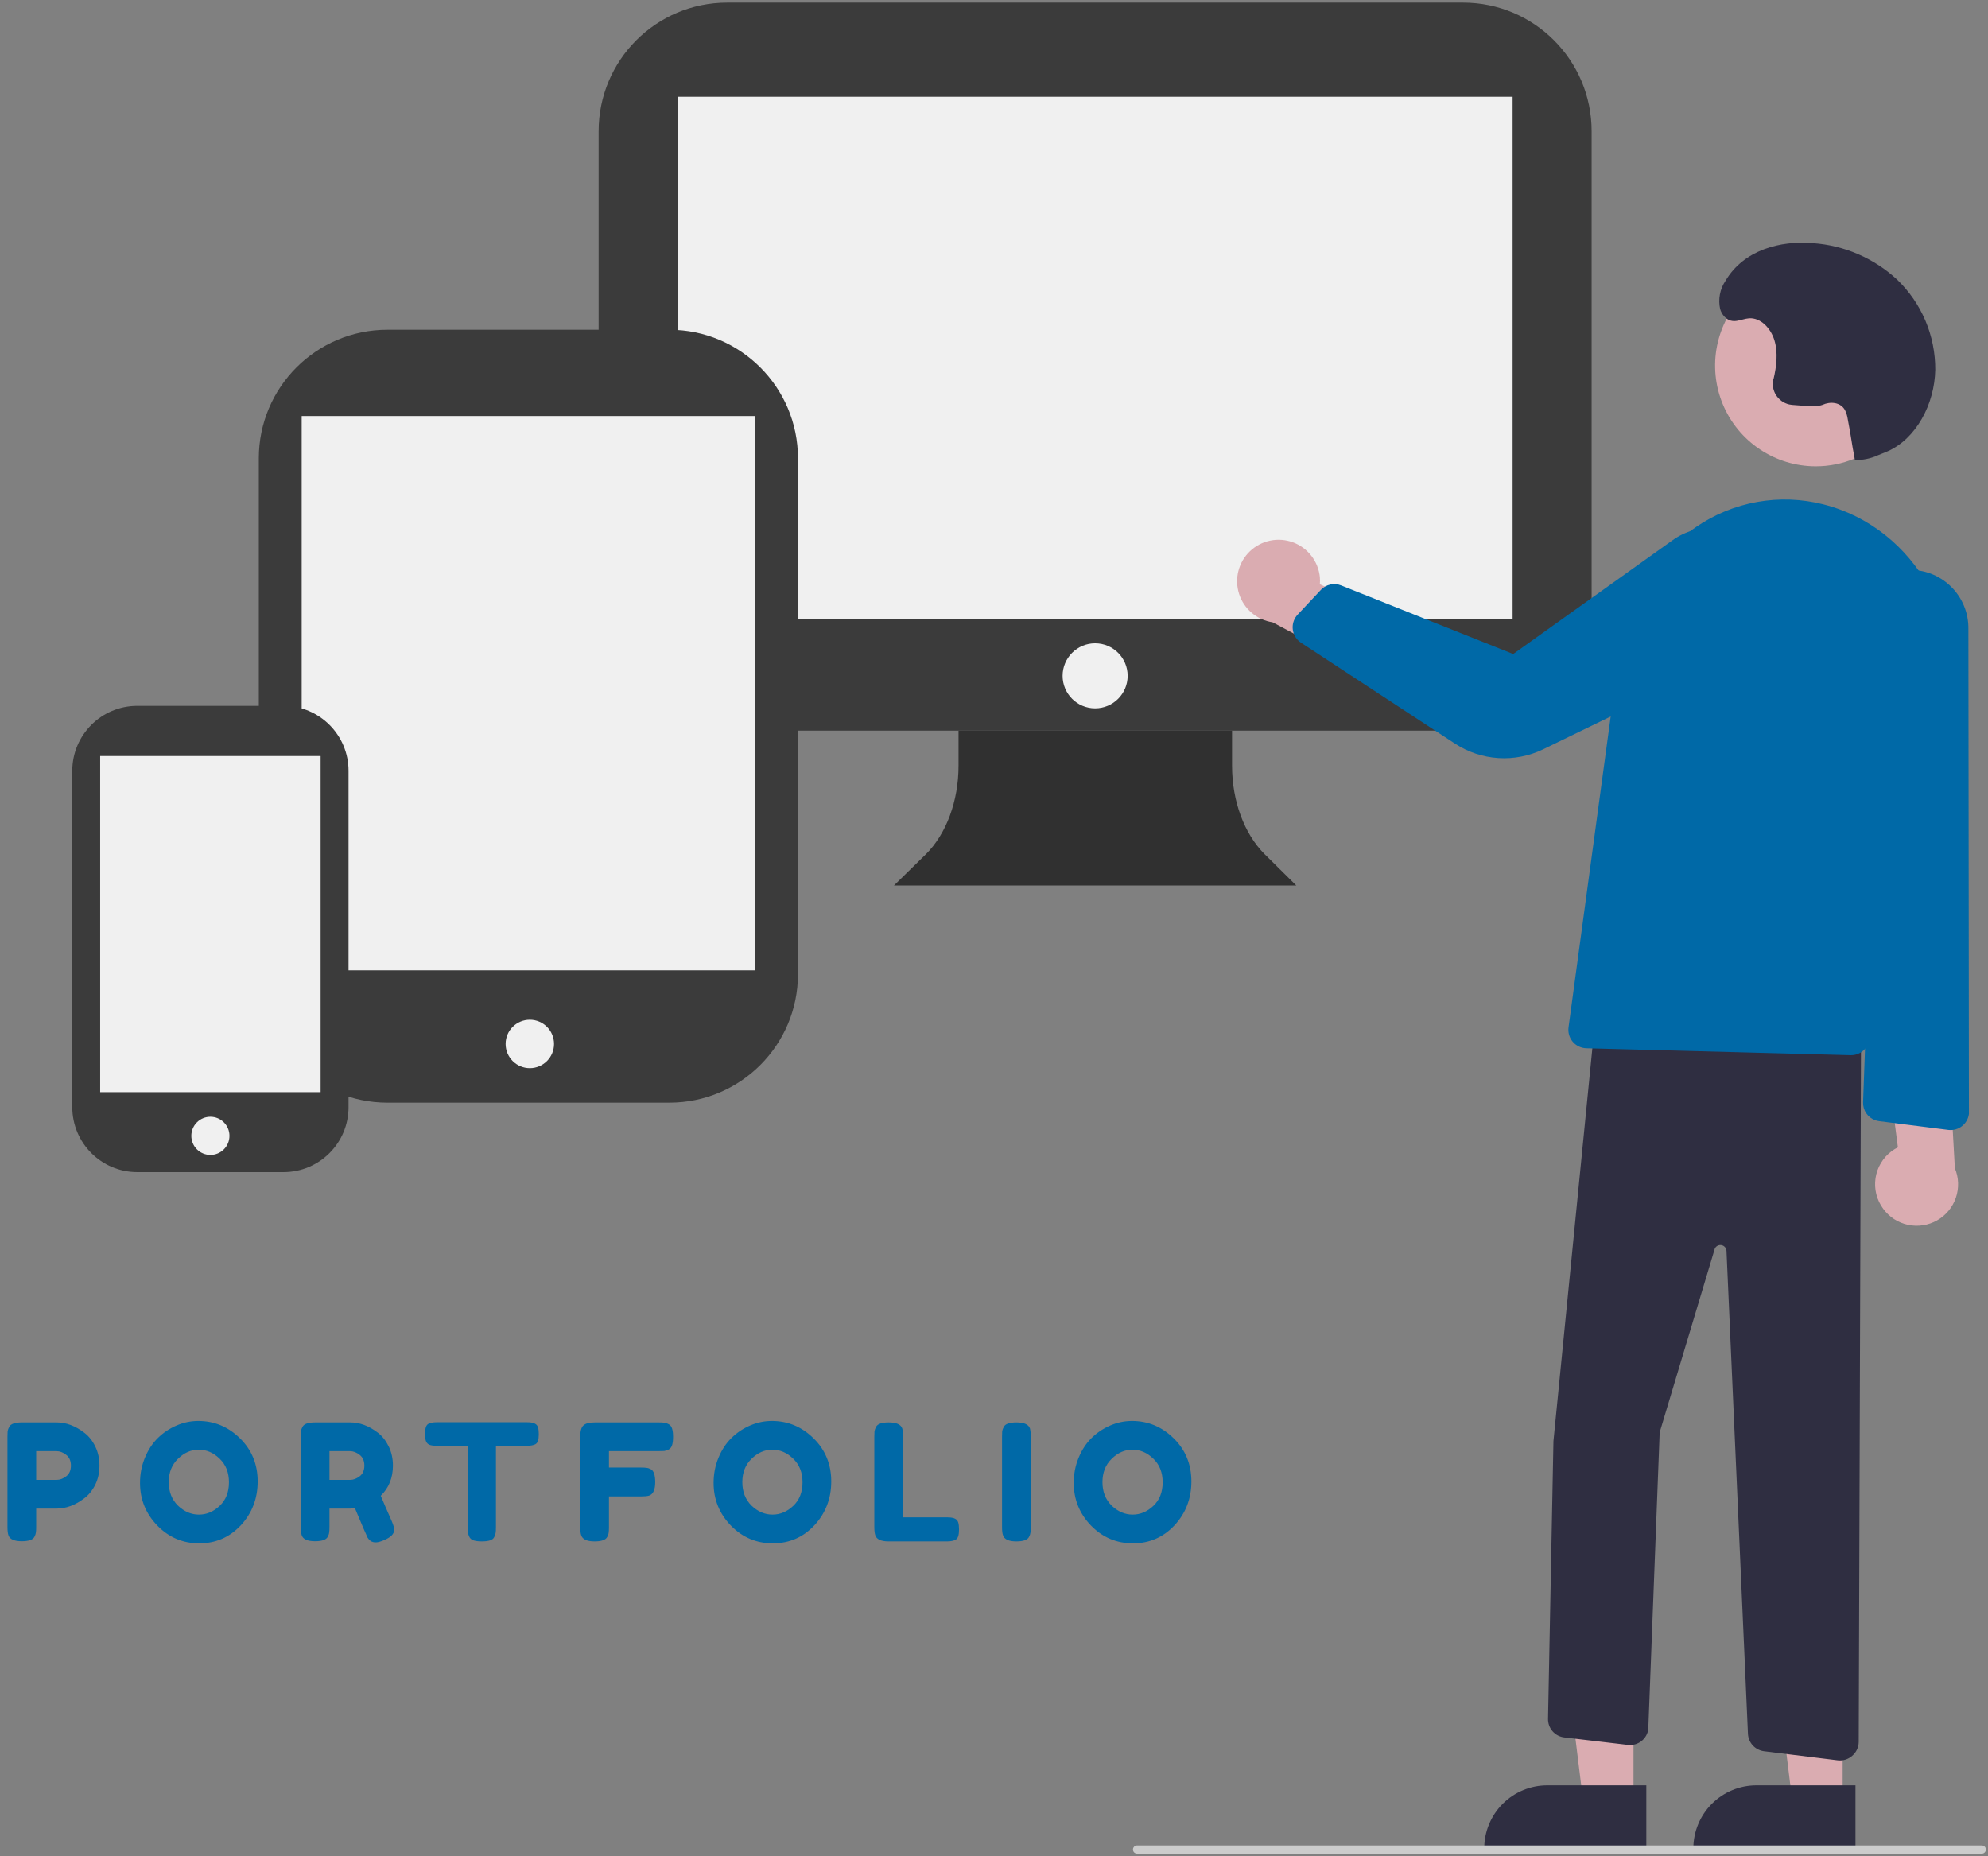 <svg width="588" height="549" viewBox="0 0 588 549" fill="none" xmlns="http://www.w3.org/2000/svg">
<rect x="0" y="0" width="588" height="549" fill="#808080" stroke="none"/>
<g clip-path="url(#clip0)">
<path d="M470.761 178.074V38.804C470.761 17.8 453.735 0.774 432.731 0.774L215.091 0.774C194.088 0.774 177.061 17.8 177.061 38.804V178.074C177.061 199.077 194.088 216.104 215.091 216.104L432.731 216.104C453.735 216.104 470.761 199.077 470.761 178.074Z" fill="#3B3B3B"/>
<path d="M323.911 209.514C329.224 209.514 333.531 205.207 333.531 199.894C333.531 194.581 329.224 190.274 323.911 190.274C318.598 190.274 314.291 194.581 314.291 199.894C314.291 205.207 318.598 209.514 323.911 209.514Z" fill="#F0F0F0"/>
<path d="M447.391 183.044V28.624L200.421 28.624V183.044L447.391 183.044Z" fill="#F0F0F0"/>
<path d="M236.021 288.114V135.564C236.021 114.56 218.995 97.534 197.991 97.534L114.581 97.534C93.578 97.534 76.551 114.56 76.551 135.564V288.114C76.551 309.117 93.578 326.144 114.581 326.144H197.991C218.995 326.144 236.021 309.117 236.021 288.114Z" fill="#3B3B3B"/>
<path d="M223.331 287.004V123.054L89.231 123.054V287.004H223.331Z" fill="#F0F0F0"/>
<path d="M156.711 315.934C160.666 315.934 163.871 312.728 163.871 308.774C163.871 304.819 160.666 301.614 156.711 301.614C152.757 301.614 149.551 304.819 149.551 308.774C149.551 312.728 152.757 315.934 156.711 315.934Z" fill="#F0F0F0"/>
<path d="M83.861 208.774H40.611C29.991 208.774 21.381 217.383 21.381 228.004V327.454C21.381 338.074 29.991 346.684 40.611 346.684H83.861C94.482 346.684 103.091 338.074 103.091 327.454V228.004C103.091 217.383 94.482 208.774 83.861 208.774Z" fill="#3B3B3B"/>
<path d="M62.231 341.594C65.346 341.594 67.871 339.069 67.871 335.954C67.871 332.839 65.346 330.314 62.231 330.314C59.116 330.314 56.591 332.839 56.591 335.954C56.591 339.069 59.116 341.594 62.231 341.594Z" fill="#F0F0F0"/>
<path d="M94.831 223.614H29.631V323.034H94.831V223.614Z" fill="#F0F0F0"/>
<path d="M390.381 170.674C390.149 168.388 389.279 166.214 387.872 164.398C386.464 162.583 384.575 161.198 382.42 160.403C380.264 159.609 377.929 159.435 375.68 159.902C373.43 160.369 371.357 161.458 369.697 163.045C368.036 164.632 366.854 166.654 366.286 168.88C365.717 171.106 365.785 173.447 366.482 175.636C367.178 177.825 368.475 179.775 370.226 181.263C371.976 182.751 374.109 183.718 376.381 184.054L411.151 202.504L430.071 190.284L390.381 172.824C390.441 172.108 390.441 171.389 390.381 170.674V170.674Z" fill="#DAACB1"/>
<path d="M566.861 108.134C566.861 102.242 565.114 96.482 561.841 91.583C558.567 86.684 553.915 82.866 548.471 80.611C543.028 78.357 537.038 77.767 531.26 78.916C525.481 80.066 520.173 82.903 516.007 87.069C511.84 91.235 509.003 96.543 507.854 102.322C506.704 108.101 507.294 114.09 509.549 119.534C511.804 124.977 515.622 129.63 520.521 132.903C525.42 136.177 531.179 137.924 537.071 137.924C544.972 137.924 552.549 134.785 558.136 129.198C563.723 123.612 566.861 116.035 566.861 108.134Z" fill="#DAACB1"/>
<path d="M483.151 475.554H461.211L468.281 532.904H483.151V475.554Z" fill="#DAACB1"/>
<path d="M457.661 528.054C455.21 528.053 452.783 528.534 450.519 529.472C448.254 530.409 446.197 531.783 444.464 533.516C442.731 535.249 441.356 537.307 440.419 539.571C439.482 541.836 439 544.263 439.001 546.714V547.324H486.941V528.054H457.661Z" fill="#2F2E41"/>
<path d="M545.011 475.554H523.061L530.141 532.904H545.011V475.554Z" fill="#DAACB1"/>
<path d="M519.521 528.054C517.07 528.053 514.642 528.534 512.377 529.471C510.112 530.408 508.054 531.783 506.32 533.516C504.586 535.248 503.211 537.306 502.273 539.571C501.334 541.835 500.851 544.263 500.851 546.714V546.714V547.324H548.801V528.054H519.521Z" fill="#2F2E41"/>
<path d="M549.761 515.254L550.461 300.324L472.811 297.324H472.241L459.471 426.234L457.871 508.364C457.838 509.72 458.315 511.04 459.207 512.062C460.099 513.084 461.343 513.734 462.691 513.884L481.541 516.104C482.968 516.261 484.4 515.849 485.524 514.955C486.648 514.061 487.373 512.76 487.541 511.334C487.541 511.184 487.541 511.044 487.541 510.894L490.891 423.644L507.191 369.324C507.359 368.951 507.648 368.646 508.011 368.458C508.374 368.27 508.79 368.211 509.191 368.289C509.593 368.368 509.955 368.581 510.22 368.892C510.485 369.203 510.637 369.595 510.651 370.004L517.001 512.834C517.065 514.116 517.579 515.335 518.454 516.276C519.328 517.216 520.507 517.817 521.781 517.974L543.551 520.654C544.317 520.749 545.093 520.679 545.83 520.45C546.566 520.22 547.245 519.836 547.821 519.324V519.324C548.417 518.824 548.899 518.202 549.234 517.5C549.568 516.797 549.748 516.031 549.761 515.254V515.254Z" fill="#2F2E41"/>
<path d="M469.171 310.054L547.381 312.104H547.521C548.74 312.098 549.922 311.688 550.882 310.936C551.842 310.185 552.524 309.136 552.821 307.954L575.821 214.524C582.991 185.414 566.621 156.104 539.321 149.184C532.916 147.55 526.236 147.305 519.728 148.465C513.22 149.626 507.036 152.166 501.591 155.914C495.4 160.196 490.182 165.736 486.278 172.172C482.373 178.608 479.87 185.795 478.931 193.264L463.931 303.864C463.738 305.299 464.122 306.751 465 307.903C465.878 309.054 467.177 309.81 468.611 310.004C468.796 310.034 468.984 310.051 469.171 310.054V310.054Z" fill="#0069A7"/>
<path d="M430.381 219.964C434.204 222.457 438.606 223.921 443.161 224.215C447.715 224.51 452.269 223.624 456.381 221.644L514.711 193.314C519.386 191.044 522.967 187.009 524.667 182.099C526.367 177.188 526.046 171.803 523.776 167.129C521.506 162.454 517.472 158.873 512.561 157.173C507.65 155.473 502.266 155.794 497.591 158.064C496.601 158.542 495.655 159.104 494.761 159.744L447.571 193.444L396.681 173.154C395.665 172.744 394.548 172.65 393.477 172.886C392.406 173.121 391.432 173.675 390.681 174.474L383.831 181.774C383.338 182.294 382.952 182.907 382.696 183.577C382.439 184.247 382.317 184.96 382.337 185.677C382.356 186.394 382.517 187.1 382.809 187.755C383.102 188.41 383.52 189.001 384.041 189.494C384.279 189.713 384.533 189.914 384.801 190.094L430.381 219.964Z" fill="#0069A7"/>
<path d="M524.501 112.134C524.133 113.75 524.422 115.446 525.303 116.851C526.184 118.255 527.586 119.252 529.201 119.624C529.475 119.683 529.752 119.726 530.031 119.754C533.741 120.084 537.821 120.294 539.031 119.754C541.311 118.684 544.371 118.914 545.691 121.284C546.12 122.159 546.404 123.098 546.531 124.064C547.721 130.244 547.451 129.874 548.641 136.064C550.978 136.112 553.295 135.633 555.421 134.664C556.421 134.244 557.361 133.904 558.311 133.484C566.681 129.794 572.201 119.614 572.401 109.364C572.424 104.369 571.429 99.421 569.476 94.824C567.523 90.226 564.653 86.075 561.041 82.624C554.227 76.354 545.488 72.582 536.251 71.924C526.611 71.084 515.751 73.924 510.361 83.044C509.544 84.255 508.981 85.62 508.708 87.055C508.434 88.491 508.456 89.967 508.771 91.394C509.018 92.259 509.471 93.052 510.091 93.704C512.501 96.144 514.901 94.314 517.351 94.144C520.721 93.924 523.751 97.044 524.841 100.694C525.931 104.344 525.451 108.354 524.571 112.084L524.501 112.134Z" fill="#2F2E41"/>
<path d="M557.011 357.534C558.787 359.956 561.389 361.643 564.326 362.273C567.262 362.904 570.328 362.435 572.942 360.955C575.555 359.475 577.534 357.087 578.504 354.245C579.473 351.402 579.366 348.302 578.201 345.534L576.001 306.234L555.761 296.354L561.351 339.354C560.705 339.671 560.089 340.046 559.511 340.474C556.919 342.406 555.2 345.288 554.731 348.486C554.263 351.685 555.083 354.939 557.011 357.534V357.534Z" fill="#DAACB1"/>
<path d="M554.691 331.354C555.059 331.475 555.438 331.562 555.821 331.614L576.261 334.204C577.698 334.382 579.148 333.983 580.291 333.095C581.435 332.206 582.179 330.9 582.361 329.464C582.361 329.244 582.361 329.014 582.361 328.774L582.201 186.114C582.248 183.755 581.809 181.413 580.913 179.231C580.016 177.049 578.68 175.075 576.989 173.431C575.297 171.788 573.286 170.509 571.079 169.675C568.873 168.841 566.519 168.47 564.163 168.584C561.807 168.698 559.499 169.295 557.384 170.338C555.268 171.381 553.39 172.848 551.865 174.647C550.34 176.447 549.201 178.541 548.519 180.799C547.837 183.057 547.627 185.431 547.901 187.774L553.841 249.244L551.051 325.984C551.001 327.151 551.328 328.304 551.983 329.271C552.639 330.238 553.588 330.968 554.691 331.354V331.354Z" fill="#0069A7"/>
<path d="M586.161 548.254C586.32 548.254 586.477 548.222 586.624 548.162C586.771 548.101 586.904 548.012 587.017 547.899C587.129 547.787 587.218 547.654 587.279 547.507C587.34 547.36 587.371 547.203 587.371 547.044C587.371 546.885 587.34 546.728 587.279 546.581C587.218 546.434 587.129 546.301 587.017 546.188C586.904 546.076 586.771 545.987 586.624 545.926C586.477 545.865 586.32 545.834 586.161 545.834H336.311C336.152 545.834 335.995 545.865 335.848 545.926C335.701 545.987 335.568 546.076 335.456 546.188C335.343 546.301 335.254 546.434 335.193 546.581C335.132 546.728 335.101 546.885 335.101 547.044C335.101 547.203 335.132 547.36 335.193 547.507C335.254 547.654 335.343 547.787 335.456 547.899C335.568 548.012 335.701 548.101 335.848 548.162C335.995 548.222 336.152 548.254 336.311 548.254H586.161Z" fill="#CCCCCC"/>
<path d="M374.011 252.604C368.011 246.604 364.411 236.904 364.411 226.504V216.104H283.511V226.504C283.511 236.904 279.911 246.604 273.911 252.604L264.411 261.904H383.411L374.011 252.604Z" fill="#303030"/>
</g>
<path d="M28.176 427.819C29.008 429.515 29.424 431.403 29.424 433.483C29.424 435.563 29.008 437.451 28.176 439.147C27.344 440.811 26.272 442.139 24.96 443.131C22.304 445.179 19.552 446.203 16.704 446.203H10.704V451.627C10.704 452.363 10.672 452.923 10.608 453.307C10.576 453.659 10.432 454.075 10.176 454.555C9.728 455.419 8.48 455.851 6.432 455.851C4.192 455.851 2.88 455.259 2.496 454.075C2.304 453.531 2.208 452.699 2.208 451.579V424.939C2.208 424.203 2.224 423.659 2.256 423.307C2.32 422.923 2.48 422.491 2.736 422.011C3.184 421.147 4.432 420.715 6.48 420.715H16.752C19.568 420.715 22.304 421.739 24.96 423.787C26.272 424.779 27.344 426.123 28.176 427.819ZM16.752 437.707C17.712 437.707 18.656 437.355 19.584 436.651C20.512 435.947 20.976 434.891 20.976 433.483C20.976 432.075 20.512 431.019 19.584 430.315C18.656 429.579 17.696 429.211 16.704 429.211H10.704V437.707H16.752ZM58.648 420.283C63.385 420.283 67.496 421.995 70.984 425.419C74.472 428.843 76.216 433.099 76.216 438.187C76.216 443.243 74.552 447.563 71.225 451.147C67.897 454.699 63.8 456.475 58.937 456.475C54.072 456.475 49.928 454.715 46.505 451.195C43.112 447.675 41.416 443.483 41.416 438.619C41.416 435.963 41.897 433.483 42.856 431.179C43.816 428.843 45.096 426.891 46.697 425.323C48.297 423.755 50.136 422.523 52.217 421.627C54.297 420.731 56.441 420.283 58.648 420.283ZM49.913 438.379C49.913 441.227 50.825 443.547 52.648 445.339C54.505 447.099 56.569 447.979 58.84 447.979C61.112 447.979 63.16 447.115 64.984 445.387C66.808 443.659 67.721 441.339 67.721 438.427C67.721 435.515 66.793 433.179 64.936 431.419C63.112 429.659 61.065 428.779 58.792 428.779C56.52 428.779 54.472 429.675 52.648 431.467C50.825 433.227 49.913 435.531 49.913 438.379ZM115.883 449.947C116.363 451.099 116.603 451.931 116.603 452.443C116.603 453.659 115.611 454.683 113.627 455.515C112.603 455.963 111.771 456.187 111.131 456.187C110.523 456.187 110.011 456.043 109.595 455.755C109.211 455.435 108.923 455.115 108.731 454.795C108.411 454.187 107.163 451.291 104.987 446.107L103.499 446.203H97.451V451.627C97.451 452.363 97.419 452.923 97.355 453.307C97.323 453.659 97.179 454.075 96.923 454.555C96.475 455.419 95.227 455.851 93.179 455.851C90.939 455.851 89.627 455.259 89.243 454.075C89.051 453.531 88.955 452.699 88.955 451.579V424.939C88.955 424.203 88.971 423.659 89.003 423.307C89.067 422.923 89.227 422.491 89.483 422.011C89.931 421.147 91.179 420.715 93.227 420.715H103.595C106.411 420.715 109.147 421.739 111.803 423.787C113.083 424.779 114.139 426.123 114.971 427.819C115.803 429.515 116.219 431.403 116.219 433.483C116.219 437.099 115.019 440.075 112.619 442.411C113.323 444.107 114.411 446.619 115.883 449.947ZM97.451 437.707H103.595C104.523 437.707 105.451 437.355 106.379 436.651C107.307 435.947 107.771 434.891 107.771 433.483C107.771 432.075 107.307 431.019 106.379 430.315C105.451 429.579 104.491 429.211 103.499 429.211H97.451V437.707ZM129.219 420.667H155.907C156.931 420.667 157.683 420.795 158.163 421.051C158.643 421.275 158.963 421.643 159.123 422.155C159.283 422.667 159.363 423.339 159.363 424.171C159.363 425.003 159.283 425.675 159.123 426.187C158.963 426.667 158.691 427.003 158.307 427.195C157.731 427.483 156.915 427.627 155.859 427.627H146.691V451.771C146.691 452.507 146.659 453.051 146.595 453.403C146.563 453.755 146.419 454.171 146.163 454.651C145.939 455.099 145.523 455.419 144.915 455.611C144.307 455.803 143.507 455.899 142.515 455.899C141.523 455.899 140.723 455.803 140.115 455.611C139.539 455.419 139.123 455.099 138.867 454.651C138.643 454.171 138.499 453.755 138.435 453.403C138.403 453.019 138.387 452.459 138.387 451.723V427.627H129.171C128.147 427.627 127.395 427.515 126.915 427.291C126.435 427.035 126.115 426.651 125.955 426.139C125.795 425.627 125.715 424.955 125.715 424.123C125.715 423.291 125.795 422.635 125.955 422.155C126.115 421.643 126.387 421.291 126.771 421.099C127.347 420.811 128.163 420.667 129.219 420.667ZM194.904 420.715C195.64 420.715 196.184 420.747 196.536 420.811C196.92 420.843 197.336 420.987 197.784 421.243C198.264 421.499 198.6 421.931 198.792 422.539C198.984 423.147 199.08 423.963 199.08 424.987C199.08 426.011 198.984 426.827 198.792 427.435C198.6 428.043 198.264 428.475 197.784 428.731C197.304 428.955 196.872 429.099 196.488 429.163C196.136 429.195 195.576 429.211 194.808 429.211H180.12V434.059H189.576C190.344 434.059 190.904 434.091 191.256 434.155C191.64 434.187 192.072 434.331 192.552 434.587C193.384 435.067 193.8 436.331 193.8 438.379C193.8 440.619 193.192 441.947 191.976 442.363C191.464 442.523 190.648 442.603 189.528 442.603H180.12V451.675C180.12 452.443 180.088 453.003 180.024 453.355C179.992 453.707 179.848 454.123 179.592 454.603C179.144 455.467 177.896 455.899 175.848 455.899C173.608 455.899 172.296 455.291 171.912 454.075C171.72 453.563 171.624 452.747 171.624 451.627V424.939C171.624 423.307 171.928 422.203 172.536 421.627C173.144 421.019 174.296 420.715 175.992 420.715H194.904ZM228.298 420.283C233.034 420.283 237.146 421.995 240.634 425.419C244.122 428.843 245.866 433.099 245.866 438.187C245.866 443.243 244.202 447.563 240.874 451.147C237.546 454.699 233.45 456.475 228.586 456.475C223.722 456.475 219.578 454.715 216.154 451.195C212.762 447.675 211.066 443.483 211.066 438.619C211.066 435.963 211.546 433.483 212.506 431.179C213.466 428.843 214.746 426.891 216.346 425.323C217.946 423.755 219.786 422.523 221.866 421.627C223.946 420.731 226.09 420.283 228.298 420.283ZM219.562 438.379C219.562 441.227 220.474 443.547 222.298 445.339C224.154 447.099 226.218 447.979 228.49 447.979C230.762 447.979 232.81 447.115 234.634 445.387C236.458 443.659 237.37 441.339 237.37 438.427C237.37 435.515 236.442 433.179 234.586 431.419C232.762 429.659 230.714 428.779 228.442 428.779C226.17 428.779 224.122 429.675 222.298 431.467C220.474 433.227 219.562 435.531 219.562 438.379ZM267.101 448.795H280.157C281.213 448.795 281.981 448.923 282.461 449.179C282.941 449.403 283.261 449.771 283.421 450.283C283.581 450.795 283.661 451.483 283.661 452.347C283.661 453.179 283.581 453.851 283.421 454.363C283.261 454.875 282.989 455.227 282.605 455.419C281.997 455.739 281.165 455.899 280.109 455.899H262.829C260.589 455.899 259.277 455.291 258.893 454.075C258.701 453.563 258.605 452.747 258.605 451.627V424.939C258.605 424.203 258.621 423.659 258.653 423.307C258.717 422.923 258.877 422.491 259.133 422.011C259.581 421.147 260.829 420.715 262.877 420.715C265.117 420.715 266.445 421.307 266.861 422.491C267.021 423.035 267.101 423.867 267.101 424.987V448.795ZM296.377 424.939C296.377 424.203 296.393 423.659 296.425 423.307C296.489 422.923 296.649 422.491 296.905 422.011C297.353 421.147 298.601 420.715 300.649 420.715C302.889 420.715 304.217 421.307 304.633 422.491C304.793 423.035 304.873 423.867 304.873 424.987V451.675C304.873 452.443 304.841 453.003 304.777 453.355C304.745 453.707 304.601 454.123 304.345 454.603C303.897 455.467 302.649 455.899 300.601 455.899C298.361 455.899 297.049 455.291 296.665 454.075C296.473 453.563 296.377 452.747 296.377 451.627V424.939ZM334.817 420.283C339.553 420.283 343.665 421.995 347.153 425.419C350.641 428.843 352.385 433.099 352.385 438.187C352.385 443.243 350.721 447.563 347.393 451.147C344.065 454.699 339.969 456.475 335.105 456.475C330.241 456.475 326.097 454.715 322.673 451.195C319.281 447.675 317.585 443.483 317.585 438.619C317.585 435.963 318.065 433.483 319.025 431.179C319.985 428.843 321.265 426.891 322.865 425.323C324.465 423.755 326.305 422.523 328.385 421.627C330.465 420.731 332.609 420.283 334.817 420.283ZM326.081 438.379C326.081 441.227 326.993 443.547 328.817 445.339C330.673 447.099 332.737 447.979 335.009 447.979C337.281 447.979 339.329 447.115 341.153 445.387C342.977 443.659 343.889 441.339 343.889 438.427C343.889 435.515 342.961 433.179 341.105 431.419C339.281 429.659 337.233 428.779 334.961 428.779C332.689 428.779 330.641 429.675 328.817 431.467C326.993 433.227 326.081 435.531 326.081 438.379Z" fill="#0069A7"/>
<defs>
<clipPath id="clip0">
<rect width="566" height="547.48" fill="white" transform="translate(21.381 0.774)"/>
</clipPath>
</defs>
</svg>
